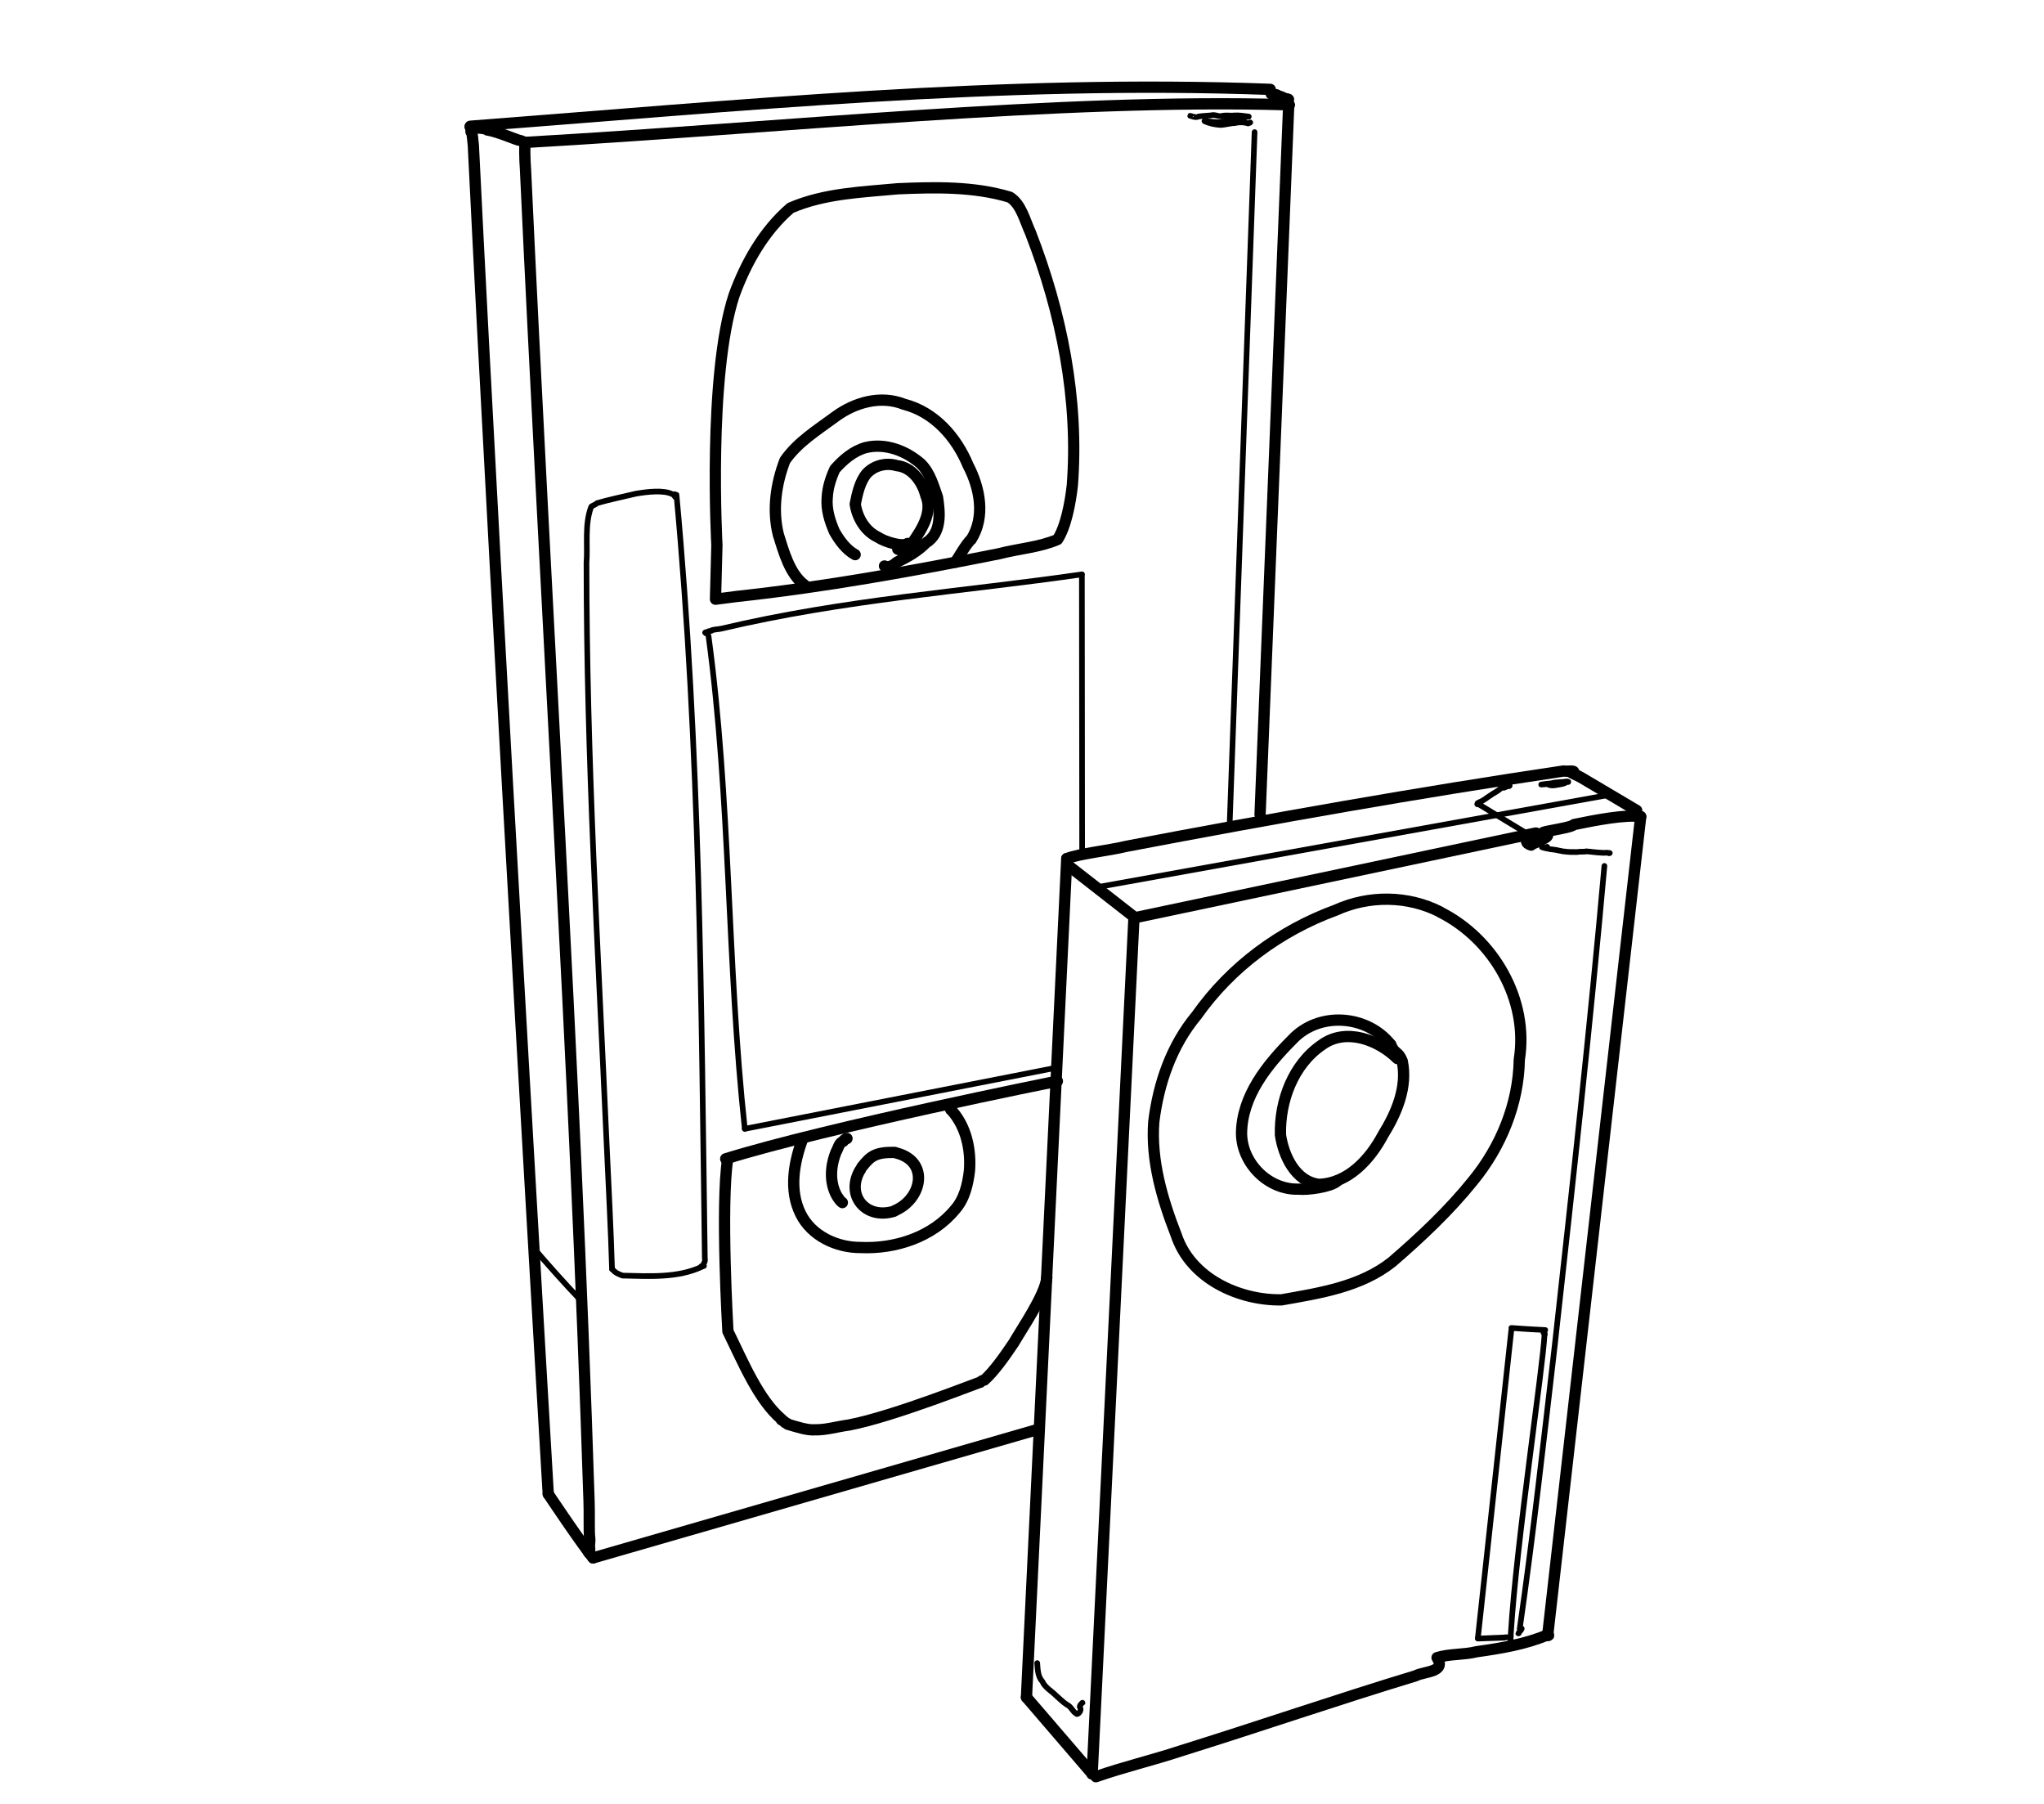 <?xml version="1.0" encoding="UTF-8" standalone="no"?>
<!-- Created by Ashley Blewer - This work is licensed under a Creative Commons Attribution 4.0 International License -->

<svg width="544" height="480" viewBox="0 0 143.933 127" version="1.1" id="svg2490" inkscape:version="1.1.2 (08b2f3d93c, 2022-04-05)" sodipodi:docname="1982-betacam-1.svg"
   xmlns:inkscape="http://www.inkscape.org/namespaces/inkscape"
   xmlns:sodipodi="http://sodipodi.sourceforge.net/DTD/sodipodi-0.dtd"
   xmlns="http://www.w3.org/2000/svg"
   xmlns:svg="http://www.w3.org/2000/svg">
   <sodipodi:namedview id="namedview2492" pagecolor="#ffffff" bordercolor="#666666" borderopacity="1.0" inkscape:pageshadow="2" inkscape:pageopacity="0.0" inkscape:pagecheckerboard="0" inkscape:document-units="mm" showgrid="false" units="px" inkscape:zoom="0.90583674" inkscape:cx="272.67607" inkscape:cy="177.18425" inkscape:window-width="1848" inkscape:window-height="1136" inkscape:window-x="72" inkscape:window-y="27" inkscape:window-maximized="1" inkscape:current-layer="layer1" />
   <defs id="defs2487" />
   <g inkscape:label="Layer 1" inkscape:groupmode="layer" id="layer1">
      <g id="g3586" transform="matrix(0.368,0,0,0.368,17.348,-157.237)" style="stroke-width:0.824">
         <g id="g88" transform="scale(1,-1)" style="stroke-width:0.824">
            <path d="m 66.344,-725.32 c -2.442,3.032 -8.578,12.226 -8.578,12.226" style="fill:none;stroke:#000000;stroke-width:2.156;stroke-linecap:round;stroke-linejoin:round;stroke-miterlimit:10;stroke-dasharray:none;stroke-opacity:1" id="path90" sodipodi:nodetypes="cc" />
         </g>
         <g id="g92" transform="scale(1,-1)" style="stroke-width:0.824">
            <path d="m 57.766,-713.094 c 0,0 -9.77,165.164 -14.336,258.059 -0.129,0.942 -0.145,2.3 -0.453,2.547 0.248,-0.303 -0.106,0.435 -0.016,0.742 -0.011,0.232 -0.027,0.169 -0.152,0.211 0.232,-0.127 -0.084,0.053 0.164,-0.153 -0.105,-0.049 2.806,-0.004 3.155,-0.462 2.014,-0.303 5.667,-1.942 6.149,-1.975 0.34,-0.045 1.181,-0.472 1.032,-0.48 0.142,0.259 -0.011,-0.052 -0.032,0.113 0.276,-0.149 -0.299,0.052 0.121,-0.149 -0.204,0.609 -0.125,-3.636 0.008,-4.919 3.924,-84.909 9.424,-169.752 12.161,-254.712 0.11,-2.288 -0.041,-5.957 0.124,-7.158 0.119,-0.769 -0.13,-1.304 0.008,-2.172 -0.362,-0.389 0.13,-1.139 -0.211,-0.652 0.113,-0.037 0.142,0.105 0.219,0.149" style="fill:none;stroke:#000000;stroke-width:2.156;stroke-linecap:round;stroke-linejoin:round;stroke-miterlimit:10;stroke-dasharray:none;stroke-opacity:1" id="path94" sodipodi:nodetypes="ccccccccccccccccc" />
         </g>
         <g id="g96" transform="scale(1,-1)" style="stroke-width:0.824">
            <path d="m 42.855,-451.426 c 51.153,3.894 101.75,8.964 153.067,7.055" style="fill:none;stroke:#000000;stroke-width:2.156;stroke-linecap:round;stroke-linejoin:round;stroke-miterlimit:10;stroke-dasharray:none;stroke-opacity:1" id="path98" sodipodi:nodetypes="cc" />
         </g>
         <g id="g100" transform="scale(1,-1)" style="stroke-width:0.824">
            <path d="m 53.473,-454.512 c 48.931,2.792 102.323,8.422 145.453,7.207 0.784,-0.153 0.758,-0.094 0.531,0.004" style="fill:none;stroke:#000000;stroke-width:2.156;stroke-linecap:round;stroke-linejoin:round;stroke-miterlimit:10;stroke-dasharray:none;stroke-opacity:1" id="path102" sodipodi:nodetypes="ccc" />
         </g>
         <g id="g104" transform="scale(1,-1)" style="stroke-width:0.824">
            <path d="m 196.109,-445.234 c 0.411,-0.248 0.903,0.039 1.279,-0.341 0.472,-0.128 0.934,-0.317 1.365,-0.546 0.275,-0.051 0.714,-0.092 0.671,-0.204 -0.356,0.186 -0.747,-0.109 -1.101,0.15 -0.271,0.007 -0.437,0.15 -0.756,0.231 0.088,0.305 -0.448,0.105 -0.618,0.374 -0.322,0.056 0.388,-0.05 0.424,-0.115" style="fill:none;stroke:#000000;stroke-width:2.156;stroke-linecap:round;stroke-linejoin:round;stroke-miterlimit:10;stroke-dasharray:none;stroke-opacity:1" id="path106" />
         </g>
         <g id="g108" transform="scale(1,-1)" style="stroke-width:0.824">
            <path d="m 199.457,-447.301 -5.484,-135.82" style="fill:none;stroke:#000000;stroke-width:2.156;stroke-linecap:round;stroke-linejoin:round;stroke-miterlimit:10;stroke-dasharray:none;stroke-opacity:1" id="path110" sodipodi:nodetypes="cc" />
         </g>
         <g id="g112" transform="scale(1,-1)" style="stroke-width:0.824">
            <path d="m 156.988,-591.531 c 2.621,0.993 7.898,1.492 11.469,2.361 27.788,5.293 55.647,10.238 83.629,14.397 0.483,-0.135 2.275,0.17 1.84,-0.247" style="fill:none;stroke:#000000;stroke-width:2.156;stroke-linecap:round;stroke-linejoin:round;stroke-miterlimit:10;stroke-dasharray:none;stroke-opacity:1" id="path114" />
         </g>
         <g id="g116" transform="scale(1,-1)" style="stroke-width:0.824">
            <path d="m 157.289,-592.871 12.412,-9.689 c 0.176,-0.147 0.802,-0.512 0.139,-0.323" style="fill:none;stroke:#000000;stroke-width:2.156;stroke-linecap:round;stroke-linejoin:round;stroke-miterlimit:10;stroke-dasharray:none;stroke-opacity:1" id="path118" sodipodi:nodetypes="ccc" />
         </g>
         <g id="g120" transform="scale(1,-1)" style="stroke-width:0.824">
            <path d="m 156.988,-591.531 -7.715,-160.461 v 0" style="fill:none;stroke:#000000;stroke-width:2.156;stroke-linecap:round;stroke-linejoin:round;stroke-miterlimit:10;stroke-dasharray:none;stroke-opacity:1" id="path122" sodipodi:nodetypes="ccc" />
         </g>
         <g id="g124" transform="scale(1,-1)" style="stroke-width:0.824">
            <path d="m 149.273,-751.992 12.591,-14.646 c -0.097,-0.089 -0.137,0.073 -0.044,0.111" style="fill:none;stroke:#000000;stroke-width:2.156;stroke-linecap:round;stroke-linejoin:round;stroke-miterlimit:10;stroke-dasharray:none;stroke-opacity:1" id="path126" sodipodi:nodetypes="ccc" />
         </g>
         <g id="g128" transform="scale(1,-1)" style="stroke-width:0.824">
            <path d="M 169.84,-602.883 161.863,-766.25" style="fill:none;stroke:#000000;stroke-width:2.156;stroke-linecap:round;stroke-linejoin:round;stroke-miterlimit:10;stroke-dasharray:none;stroke-opacity:1" id="path130" sodipodi:nodetypes="cc" />
         </g>
         <g id="g132" transform="scale(1,-1)" style="stroke-width:0.824">
            <path d="m 162.566,-767.18 c 5.284,1.856 10.846,3.153 16.2,4.926 15.022,4.677 29.913,9.818 44.962,14.375 1.641,0.873 5.912,0.649 4.111,3.478 2.404,0.757 5.112,0.51 7.608,1.139 4.623,0.65 9.286,1.411 13.612,3.246 l -0.348,-0.187" style="fill:none;stroke:#000000;stroke-width:2.156;stroke-linecap:round;stroke-linejoin:round;stroke-miterlimit:10;stroke-dasharray:none;stroke-opacity:1" id="path134" />
         </g>
         <g id="g136" transform="scale(1,-1)" style="stroke-width:0.824">
            <path d="m 169.84,-602.883 76.916,16.246 c 0.14,-0.022 -3.355,-1.544 -0.92,-2.315 -0.699,-0.039 4.641,1.725 2.777,2.148 -2.717,0.324 4.638,0.956 5.455,1.787 3.974,0.827 9.922,1.962 12.741,1.513 l -0.11,-0.012 0.039,-0.068" style="fill:none;stroke:#000000;stroke-width:2.156;stroke-linecap:round;stroke-linejoin:round;stroke-miterlimit:10;stroke-dasharray:none;stroke-opacity:1" id="path138" sodipodi:nodetypes="cccccccc" />
         </g>
         <g id="g140" transform="scale(1,-1)" style="stroke-width:0.824">
            <path d="m 253.328,-574.953 c 0.666,-0.437 1.438,-0.678 2.121,-1.09 l 10.59,-6.277" style="fill:none;stroke:#000000;stroke-width:2.156;stroke-linecap:round;stroke-linejoin:round;stroke-miterlimit:10;stroke-dasharray:none;stroke-opacity:1" id="path142" sodipodi:nodetypes="ccc" />
         </g>
         <g id="g144" transform="scale(1,-1)" style="stroke-width:0.824">
            <path d="M 266.809,-583.505 249.023,-740.02 c 0.36,-0.592 0.011,0.611 0,0" style="fill:none;stroke:#000000;stroke-width:2.156;stroke-linecap:round;stroke-linejoin:round;stroke-miterlimit:10;stroke-dasharray:none;stroke-opacity:1" id="path146" sodipodi:nodetypes="ccc" />
         </g>
         <g id="g148" transform="scale(1,-1)" style="stroke-width:0.824">
            <path d="m 228.438,-601.77 c 10.209,-5.13 16.967,-16.755 15.14,-28.218 -0.143,-8.492 -3.519,-16.683 -8.864,-23.204 -4.562,-5.679 -9.981,-10.763 -15.468,-15.496 -6.027,-4.788 -13.837,-5.964 -21.189,-7.268 -8.205,-0.106 -17.379,4.122 -20.129,12.395 -2.675,6.855 -4.86,14.28 -4.292,21.69 0.912,7.371 3.399,14.583 8.198,20.339 6.547,9.28 15.992,16.245 26.632,20.136 6.302,2.868 13.76,2.818 19.954,-0.332" style="fill:none;stroke:#000000;stroke-width:2.156;stroke-linecap:round;stroke-linejoin:round;stroke-miterlimit:10;stroke-dasharray:none;stroke-opacity:1" id="path150" />
         </g>
         <g id="g152" transform="scale(1,-1)" style="stroke-width:0.824">
            <path d="m 218.957,-627.097 c -4.575,5.732 -13.782,6.357 -18.844,0.906 -4.806,-4.809 -9.639,-10.809 -9.685,-17.947 0.071,-5.725 5.164,-10.825 10.95,-10.634 1.526,-0.179 6.079,0.377 7.347,1.533" style="fill:none;stroke:#000000;stroke-width:2.156;stroke-linecap:round;stroke-linejoin:round;stroke-miterlimit:10;stroke-dasharray:none;stroke-opacity:1" id="path154" sodipodi:nodetypes="ccccc" />
         </g>
         <g id="g156" transform="scale(1,-1)" style="stroke-width:0.824">
            <path d="m 220.246,-629.793 c -3.654,3.61 -9.9,5.963 -14.468,2.605 -5.49,-3.751 -8.077,-10.751 -7.901,-17.212 0.587,-3.997 2.853,-8.903 7.344,-9.456 5.608,0.178 9.805,4.803 12.268,9.446 2.593,4.172 4.736,9.171 3.686,14.145 -0.822,2.022 -1.369,1.174 -2.218,3.167" style="fill:none;stroke:#000000;stroke-width:2.156;stroke-linecap:round;stroke-linejoin:round;stroke-miterlimit:10;stroke-dasharray:none;stroke-opacity:1" id="path158" sodipodi:nodetypes="ccccccc" />
         </g>
         <g id="g160" transform="scale(1,-1)" style="stroke-width:0.824">
            <path d="m 89.768,-541.908 0.271,10.34 c 0,0 -1.769,32.349 3.272,47.765 2.27,6.272 5.727,12.362 10.815,16.745 6.453,2.794 13.643,3.027 20.552,3.672 7.139,0.307 14.519,0.468 21.411,-1.607 2.16,-1.346 2.827,-4.325 3.947,-6.788 5.947,-15.287 9.265,-31.864 8.019,-48.298 -0.375,-3.412 -1.236,-7.946 -2.836,-10.411 -3.5,-1.503 -7.506,-1.755 -11.209,-2.724 -16.608,-3.313 -33.304,-6.351 -50.149,-8.168 l -4.093,-0.527" style="fill:none;stroke:#000000;stroke-width:2.156;stroke-linecap:round;stroke-linejoin:round;stroke-miterlimit:10;stroke-dasharray:none;stroke-opacity:1" id="path162" sodipodi:nodetypes="cccccccccccc" />
         </g>
         <g id="g164" transform="scale(1,-1)" style="stroke-width:0.824">
            <path d="m 126.52,-531.246 c -0.762,-0.707 -4.205,0.211 -5.662,1.197 -2.458,1.151 -3.956,3.719 -4.353,6.331 0.41,2.014 0.876,4.293 2.219,5.883 1.478,1.541 3.702,2.082 5.74,1.48 2.933,-0.298 4.91,-3.121 5.577,-5.797 1.316,-3.075 -0.793,-6.388 -2.527,-8.865 -0.662,-0.799 -1.722,-1.957 -2.868,-1.32" style="fill:none;stroke:#000000;stroke-width:2.156;stroke-linecap:round;stroke-linejoin:round;stroke-miterlimit:10;stroke-dasharray:none;stroke-opacity:1" id="path166" />
         </g>
         <g id="g168" transform="scale(1,-1)" style="stroke-width:0.824">
            <path d="m 116.492,-533.383 c -1.743,0.955 -2.993,2.709 -3.96,4.386 -0.904,2.084 -1.598,4.291 -1.382,6.582 0.095,1.861 0.696,3.71 1.468,5.396 1.596,1.792 3.509,3.456 5.877,4.115 3.784,0.93 7.792,-0.619 10.616,-3.138 1.696,-1.683 2.374,-4.177 3.136,-6.341 0.476,-3.027 0.818,-6.87 -2.206,-8.747 -1.596,-1.626 -3.566,-2.73 -5.597,-3.713 -0.596,-0.572 -1.505,-1.119 -2.339,-0.712" style="fill:none;stroke:#000000;stroke-width:2.156;stroke-linecap:round;stroke-linejoin:round;stroke-miterlimit:10;stroke-dasharray:none;stroke-opacity:1" id="path170" />
         </g>
         <g id="g172" transform="scale(1,-1)" style="stroke-width:0.824">
            <path d="m 106.815,-539.199 c -2.874,2.115 -3.993,6.403 -5.023,9.648 -1.163,4.708 -0.455,9.733 1.271,14.193 2.455,3.542 6.269,5.868 9.689,8.405 3.744,2.726 8.644,4.11 13.097,2.339 5.812,-1.485 10.022,-6.299 12.248,-11.68 2.259,-4.308 3.355,-9.853 0.588,-14.205 -0.739,-0.49 -2.986,-4.32 -2.986,-4.32" style="fill:none;stroke:#000000;stroke-width:2.156;stroke-linecap:round;stroke-linejoin:round;stroke-miterlimit:10;stroke-dasharray:none;stroke-opacity:1" id="path174" sodipodi:nodetypes="cccccccc" />
         </g>
         <g id="g176" transform="scale(1,-1)" style="stroke-width:0.824">
            <path d="m 91.723,-648.969 c 19.816,6.126 63.467,14.856 63.467,14.856" style="fill:none;stroke:#000000;stroke-width:2.156;stroke-linecap:round;stroke-linejoin:round;stroke-miterlimit:10;stroke-dasharray:none;stroke-opacity:1" id="path178" sodipodi:nodetypes="cc" />
         </g>
         <g id="g180" transform="scale(1,-1)" style="stroke-width:0.824">
            <path d="m 92.109,-648.93 c -1.388,-8.866 0.039,-33.039 0.039,-33.039 2.914,-5.949 5.878,-13.14 10.29,-16.851 -0.442,-0.037 0.665,-0.354 0.589,-0.551 0.291,-0.286 0.45,-0.071 0.563,-0.375 1.711,-0.499 3.704,-1.182 5.203,-1.066 2.056,-0.061 4.348,0.636 6.465,0.907 8.683,1.628 25.969,8.616 25.176,8.182 0.233,0.249 0.318,0.309 0.793,0.434 1.889,1.702 3.828,4.472 5.609,7.106 1.573,2.733 6.081,9.281 6.333,12.488" style="fill:none;stroke:#000000;stroke-width:2.156;stroke-linecap:round;stroke-linejoin:round;stroke-miterlimit:10;stroke-dasharray:none;stroke-opacity:1" id="path182" sodipodi:nodetypes="ccccccccccc" />
         </g>
         <g id="g184" transform="scale(1,-1)" style="stroke-width:0.824">
            <path d="m 117.516,-651.039 -0.063,-0.066 -0.043,-0.067 -0.039,-0.066 c -2.668,-4.707 1.106,-9.41 6.551,-7.766 l 0.105,0.063 0.032,0.046 0.07,0.032 c 5.289,2.297 6.601,9.535 0.086,11.051 l -0.024,0.039 -0.031,0.007 -0.055,0.008 -0.078,0.02 c -3.726,0.047 -4.625,-0.754 -6.277,-2.848" style="fill:none;stroke:#000000;stroke-width:2.156;stroke-linecap:round;stroke-linejoin:round;stroke-miterlimit:10;stroke-dasharray:none;stroke-opacity:1" id="path186" />
         </g>
         <g id="g188" transform="scale(1,-1)" style="stroke-width:0.824">
            <path d="m 114.785,-645.098 c 0.596,0.059 -0.495,-0.056 -0.557,-0.525 -0.805,-0.248 -0.96,-1.297 -1.352,-1.964 -1.121,-2.692 -1.352,-5.975 0.169,-8.563 0.275,-0.409 0.623,-0.962 0.998,-1.194" style="fill:none;stroke:#000000;stroke-width:2.156;stroke-linecap:round;stroke-linejoin:round;stroke-miterlimit:10;stroke-dasharray:none;stroke-opacity:1" id="path190" />
         </g>
         <g id="g192" transform="scale(1,-1)" style="stroke-width:0.824">
            <path d="m 106.453,-645.148 c -1.685,-4.517 -2.639,-9.813 -0.412,-14.32 2.068,-4.244 6.904,-6.487 11.478,-6.47 6.684,-0.302 13.781,2.012 18.122,7.296 1.781,2.022 2.427,4.799 2.725,7.414 0.306,3.968 -0.601,8.244 -3.239,11.318 -0.7,0.595 -0.135,0.309 -0.691,1.059" style="fill:none;stroke:#000000;stroke-width:2.156;stroke-linecap:round;stroke-linejoin:round;stroke-miterlimit:10;stroke-dasharray:none;stroke-opacity:1" id="path194" sodipodi:nodetypes="ccccccc" />
         </g>
         <g id="g196" transform="scale(1,-1)" style="stroke-width:0.824">
            <path d="m 180.598,-449.426 c 0.007,0.041 1.085,-0.476 1.585,-0.141 0.8,0.122 1.617,0.14 2.424,0.225 0.761,0.245 1.518,-0.385 2.281,-0.059 0.745,0.105 1.488,-0.054 2.225,0.044 0.904,0.051 1.81,-0.106 2.698,-0.224 -0.797,-0.177 -1.635,-0.209 -2.422,-0.504 -1.044,-0.063 -2.065,-0.323 -3.069,-0.574 -0.979,-0.035 -1.944,0.136 -2.913,0.236 -0.199,0.017 0.454,-0.28 -0.073,-0.013 0.962,-0.483 2.068,-0.688 3.142,-0.747 0.925,0.061 1.821,0.343 2.752,0.374 0.791,0.2 1.833,0.162 2.447,-0.091 0.092,0.15 0.327,0.045 0.422,0.194" style="fill:none;stroke:#000000;stroke-width:1.078;stroke-linecap:round;stroke-linejoin:round;stroke-miterlimit:10;stroke-dasharray:none;stroke-opacity:1" id="path198" />
         </g>
         <g id="g200" transform="scale(1,-1)" style="stroke-width:0.824">
            <path d="m 192.926,-452.551 -4.778,-132.637" style="fill:none;stroke:#000000;stroke-width:1.078;stroke-linecap:round;stroke-linejoin:round;stroke-miterlimit:10;stroke-dasharray:none;stroke-opacity:1" id="path202" sodipodi:nodetypes="cc" />
         </g>
         <g id="g204" transform="scale(1,-1)" style="stroke-width:0.824">
            <path d="m 240.066,-577.754 c 0.453,-0.132 0.307,0.033 -0.036,-0.328 -0.565,-0.601 -1.377,-0.894 -2.03,-1.395 -0.608,-0.37 -1.317,-1.013 -2.062,-1.257 -0.386,-0.173 0.033,-0.083 -0.341,-0.19 0.237,0.034 -0.389,-0.349 0.159,-0.184 l 9.861,-5.973 c -0.416,-0.091 0.015,0.113 -0.319,0.026 l 0.139,-0.031 -0.081,-5.9e-4" style="fill:none;stroke:#000000;stroke-width:1.078;stroke-linecap:round;stroke-linejoin:round;stroke-miterlimit:10;stroke-dasharray:none;stroke-opacity:1" id="path206" sodipodi:nodetypes="cccccccccc" />
         </g>
         <g id="g208" transform="scale(1,-1)" style="stroke-width:0.824">
            <path d="m 162.667,-597.025 97.586,17.582" style="fill:none;stroke:#000000;stroke-width:1.078;stroke-linecap:round;stroke-linejoin:round;stroke-miterlimit:10;stroke-dasharray:none;stroke-opacity:1" id="path210" sodipodi:nodetypes="cc" />
         </g>
         <g id="g212" transform="scale(1,-1)" style="stroke-width:0.824">
            <path d="m 249.238,-577.426 c 0.731,-0.261 1.511,0.011 2.247,0.112 0.403,0.046 1.218,0.307 1.242,0.539 -1.028,-0.186 -2.094,-0.073 -3.102,-0.382 -0.612,-0.122 -1.234,-0.191 -1.857,-0.212 1.406,0.227 2.828,0.305 4.244,0.416 0.325,-0.028 1.04,0.24 0.941,0.074" style="fill:none;stroke:#000000;stroke-width:1.078;stroke-linecap:round;stroke-linejoin:round;stroke-miterlimit:10;stroke-dasharray:none;stroke-opacity:1" id="path214" />
         </g>
         <g id="g216" transform="scale(1,-1)" style="stroke-width:0.824">
            <path d="m 240.48,-577.676 c -0.22,-0.661 0.504,-0.105 0.787,-0.046 0.149,0.083 0.4,-0.055 0.471,0.137" style="fill:none;stroke:#000000;stroke-width:1.078;stroke-linecap:round;stroke-linejoin:round;stroke-miterlimit:10;stroke-dasharray:none;stroke-opacity:1" id="path218" />
         </g>
         <g id="g220" transform="scale(1,-1)" style="stroke-width:0.824">
            <path d="m 248.906,-589.273 -0.004,-0.008 -0.007,-0.004 -0.016,-0.02 -0.07,-0.039 -0.114,-0.019 -0.105,-0.035 -0.094,-0.016 -0.078,0.004 h -0.188 l -0.128,-0.004 h 0.015 l -0.035,0.023 -0.023,0.004 -0.02,0.008 -0.008,0.027 -0.074,-0.003 h -0.055 l 0.039,0.011 -0.011,0.008 -0.004,0.008 -0.008,0.004 0.059,0.004 0.027,0.004 0.008,0.004 0.011,0.015 h 0.008 l 0.02,-0.019 -0.004,-0.004 -0.051,0.011 0.008,-0.023 0.043,-0.02 0.019,-0.023 0.036,-0.023 0.015,-0.02 0.043,0.004 0.051,0.016 -0.004,-0.012 0.008,-0.012 h 0.008 l 0.007,-0.004 0.004,-0.027 0.047,-0.008 0.047,-0.004 0.039,-0.039 0.067,-0.016 0.074,-0.007 0.082,-0.004 0.094,-0.02 0.101,-0.039 0.117,-0.015 0.133,-0.028 0.164,-0.027 0.164,-0.031 0.129,-0.047 0.149,-0.02 0.195,-0.012 0.195,-0.027 0.192,-0.023 0.199,-0.028 0.238,-0.043 0.215,-0.031 0.156,-0.051 0.168,-0.031 0.188,-0.035 0.183,-0.031 0.2,-0.043 0.171,-0.039 0.192,-0.016 0.234,-0.023 0.235,-0.028 0.222,-0.023 0.223,-0.008 0.269,-0.02 0.196,-0.003 h 0.179 l 0.289,0.003 0.301,-0.011 h 0.262 l 0.234,0.019 0.235,0.028 0.234,0.019 0.215,-0.004 0.211,0.008 0.215,0.008 0.215,0.004 0.21,0.023 0.055,0.039 0.434,-0.047 0.258,-0.015 0.203,-0.024 0.195,-0.027 0.281,-0.031 0.246,-0.02 0.141,-0.011 0.152,-0.024 0.161,-0.016 0.191,-0.011 0.098,-0.008 0.105,-0.004 0.203,-0.02 0.203,-0.007 0.16,-0.004 0.153,-0.02 0.156,-0.008 0.172,0.012 0.141,0.004 0.109,0.008 0.101,0.004 0.114,0.004 0.109,-0.012 0.067,-0.035 0.113,-0.012 0.101,0.027 h 0.004 l 0.051,-0.011 0.051,-0.024 0.055,-0.004 h -0.079 l -0.062,-0.019 0.035,-0.008 0.008,0.02 -0.012,-0.028 h -0.055 l -0.023,0.012 h -0.023 l -0.02,0.012 -0.039,0.007 -0.016,0.008 h 0.016 -0.02 l -0.062,0.02 -0.02,0.004 -0.011,0.004 -0.028,0.019" style="fill:none;stroke:#000000;stroke-width:1.078;stroke-linecap:round;stroke-linejoin:round;stroke-miterlimit:10;stroke-dasharray:none;stroke-opacity:1" id="path222" />
         </g>
         <g id="g224" transform="scale(1,-1)" style="stroke-width:0.824">
            <path d="m 259.863,-592.938 c -2.718,-30.575 -6.103,-61.122 -9.487,-91.642 -2.115,-18.125 -4.119,-36.27 -6.721,-54.332 1.177,0.523 -0.679,-1.109 -0.177,-0.829" style="fill:none;stroke:#000000;stroke-width:1.078;stroke-linecap:round;stroke-linejoin:round;stroke-miterlimit:10;stroke-dasharray:none;stroke-opacity:1" id="path226" />
         </g>
         <g id="g228" transform="scale(1,-1)" style="stroke-width:0.824">
            <path d="m 242.062,-681.328 c 1.219,-0.063 2.106,-0.192 6.481,-0.395" style="fill:none;stroke:#000000;stroke-width:1.078;stroke-linecap:round;stroke-linejoin:round;stroke-miterlimit:10;stroke-dasharray:none;stroke-opacity:1" id="path230" />
         </g>
         <g id="g232" transform="scale(1,-1)" style="stroke-width:0.824">
            <path d="m 248.215,-682.273 0.008,0.003 h 0.05 l 0.047,-0.019 0.094,-0.031 0.035,-0.063 -0.004,-0.051 0.008,-0.046 0.004,-0.036 0.004,-0.054 v -0.051 l -0.063,-0.035 c -0.257,-5.953 -5.355,-39.602 -6.437,-57.106 l -0.004,-0.113 v -0.121 l -0.004,-0.117 -0.019,-0.071 0.007,-0.086 0.02,-0.097 -0.027,-0.086 -0.02,-0.07 -0.008,-0.067 0.008,-0.086 0.004,-0.07 -0.012,-0.082 0.012,-0.067 0.02,-0.054 0.007,-0.067 -0.011,-0.043 0.015,-0.043 0.012,-0.082 0.023,-0.035 0.004,0.012 0.035,-0.023 0.071,-0.024 h -0.004 l -0.024,-0.008 -0.011,0.035 -0.004,0.016 -0.078,-0.008 -0.051,0.031 0.062,0.012 0.016,0.02 0.012,0.019" style="fill:none;stroke:#000000;stroke-width:1.078;stroke-linecap:round;stroke-linejoin:round;stroke-miterlimit:10;stroke-dasharray:none;stroke-opacity:1" id="path234" />
         </g>
         <g id="g236" transform="scale(1,-1)" style="stroke-width:0.824">
            <path d="m 242.043,-681.812 -6.395,-58.868" style="fill:none;stroke:#000000;stroke-width:1.078;stroke-linecap:round;stroke-linejoin:round;stroke-miterlimit:10;stroke-dasharray:none;stroke-opacity:1" id="path238" sodipodi:nodetypes="cc" />
         </g>
         <g id="g240" transform="scale(1,-1)" style="stroke-width:0.824">
            <path d="m 240.746,-740.582 -5.109,-0.172 5.261,0.219 -0.007,0.027 h 0.675" style="fill:none;stroke:#000000;stroke-width:1.078;stroke-linecap:round;stroke-linejoin:round;stroke-miterlimit:10;stroke-dasharray:none;stroke-opacity:1" id="path242" />
         </g>
         <g id="g244" transform="scale(1,-1)" style="stroke-width:0.824">
            <path d="m 82.305,-521.938 c 4.497,-48.528 4.762,-97.427 5.42,-146.045 0.172,-0.947 -0.423,-0.864 -0.163,-1.482" style="fill:none;stroke:#000000;stroke-width:1.078;stroke-linecap:round;stroke-linejoin:round;stroke-miterlimit:10;stroke-dasharray:none;stroke-opacity:1" id="path246" />
         </g>
         <g id="g248" transform="scale(1,-1)" style="stroke-width:0.824">
            <path d="m 82.062,-522.363 c -0.047,0.247 -0.398,0.22 -0.132,0.547 -0.055,-0.022 0.057,-0.285 -0.352,-0.036 -1.649,0.892 -4.921,0.492 -7.034,0.131 -2.39,-0.578 -5.342,-1.18 -7.439,-1.81 -0.479,-0.441 -1.151,-0.512 -1.152,-0.789 -1.25,-3.308 -0.607,-7.43 -0.867,-10.637 1.86e-4,-37.07 2.215,-74.095 3.853,-111.117 0.37,-7.99 0.795,-16.046 1.034,-24 0.121,-0.051 0.065,0.068 -0.02,-0.008 0.106,0.006 0.042,-0.049 0.094,0.004 -0.049,-0.002 0.033,-0.004 0.012,-0.063 0.597,-0.656 0.91,-0.765 1.906,-1.171 5.064,-0.108 10.616,-0.5 15.253,1.714 l -0.128,0.059 -0.035,0.023" style="fill:none;stroke:#000000;stroke-width:1.078;stroke-linecap:round;stroke-linejoin:round;stroke-miterlimit:10;stroke-dasharray:none;stroke-opacity:1" id="path250" sodipodi:nodetypes="cccccccccccccccc" />
         </g>
         <g id="g252" transform="scale(1,-1)" style="stroke-width:0.824">
            <path d="m 159.879,-537.16 0.051,-53.237" style="fill:none;stroke:#000000;stroke-width:1.078;stroke-linecap:round;stroke-linejoin:round;stroke-miterlimit:10;stroke-dasharray:none;stroke-opacity:1" id="path254" sodipodi:nodetypes="cc" />
         </g>
         <g id="g256" transform="scale(1,-1)" style="stroke-width:0.824">
            <path d="m 88.43,-548.922 c 4.244,-31.277 3.547,-62.963 6.944,-94.308" style="fill:none;stroke:#000000;stroke-width:1.078;stroke-linecap:round;stroke-linejoin:round;stroke-miterlimit:10;stroke-dasharray:none;stroke-opacity:1" id="path258" sodipodi:nodetypes="cc" />
         </g>
         <g id="g260" transform="scale(1,-1)" style="stroke-width:0.824">
            <path d="m 87.887,-548.395 0.008,0.004 h 0.031 l 0.008,-0.047 0.074,-0.007 0.023,0.078 0.016,0.058 0.015,0.012 -0.21,0.016 -0.075,-0.016 0.098,0.059 0.016,0.011 0.035,-0.023 0.027,0.008 0.016,0.008 h 0.062 l 0.047,0.004 0.024,-0.004 0.039,0.015 0.031,0.016 0.039,0.027 0.105,0.02 0.086,-0.008 0.004,0.016 0.024,0.023 0.019,0.016 0.024,0.007 -0.032,0.016 -0.078,0.016 0.082,0.008 0.11,0.015 -0.004,0.027 0.031,0.012 0.039,0.008 0.234,0.008 0.172,0.051 -0.066,-0.012 0.066,0.008 -0.007,0.066 0.05,0.039 0.098,0.031 0.078,0.012 0.027,-0.004 0.032,0.016 0.05,0.012 0.075,0.023 0.066,0.008 0.176,0.012 0.152,0.027 0.016,0.023 h 0.074 l 0.094,0.012 0.082,0.004 0.039,0.008 0.105,0.008 0.129,0.003 0.117,0.04 0.122,0.023 0.128,0.008 0.125,0.023 c 23.668,5.598 46.672,7.149 69.024,10.391" style="fill:none;stroke:#000000;stroke-width:1.078;stroke-linecap:round;stroke-linejoin:round;stroke-miterlimit:10;stroke-dasharray:none;stroke-opacity:1" id="path262" />
         </g>
         <g id="g264" transform="scale(1,-1)" style="stroke-width:0.824">
            <path d="m 95.374,-643.23 59.756,11.716" style="fill:none;stroke:#000000;stroke-width:1.078;stroke-linecap:round;stroke-linejoin:round;stroke-miterlimit:10;stroke-dasharray:none;stroke-opacity:1" id="path266" sodipodi:nodetypes="cc" />
         </g>
         <g id="g268" transform="scale(1,-1)" style="stroke-width:0.824">
            <path d="m 151.332,-745.445 c 0.091,-1.218 0.112,-2.611 0.987,-3.52 0.494,-1.161 1.68,-1.753 2.531,-2.617 0.723,-0.628 1.383,-1.316 2.194,-1.842 0.798,-0.344 1.097,-1.366 1.781,-1.702 0.133,-0.319 1.166,0.527 0.672,1.221 -0.194,0.269 0.518,0.964 0.51,0.883" style="fill:none;stroke:#000000;stroke-width:1.078;stroke-linecap:round;stroke-linejoin:round;stroke-miterlimit:10;stroke-dasharray:none;stroke-opacity:1" id="path270" />
         </g>
         <g id="g272" transform="scale(1,-1)" style="stroke-width:0.824">
            <path d="m 54.608,-665.613 c 2.875,-3.387 6.529,-7.465 9.357,-10.414" style="fill:none;stroke:#000000;stroke-width:1.078;stroke-linecap:round;stroke-linejoin:round;stroke-miterlimit:10;stroke-dasharray:none;stroke-opacity:1" id="path274" sodipodi:nodetypes="cc" />
         </g>
         <g id="g276" transform="scale(1,-1)" style="stroke-width:0.824">
            <path d="m 66.344,-725.32 85.033,24.559" style="fill:none;stroke:#000000;stroke-width:2.156;stroke-linecap:round;stroke-linejoin:round;stroke-miterlimit:10;stroke-dasharray:none;stroke-opacity:1" id="path278" sodipodi:nodetypes="cc" />
         </g>
      </g>
   </g>
</svg>

